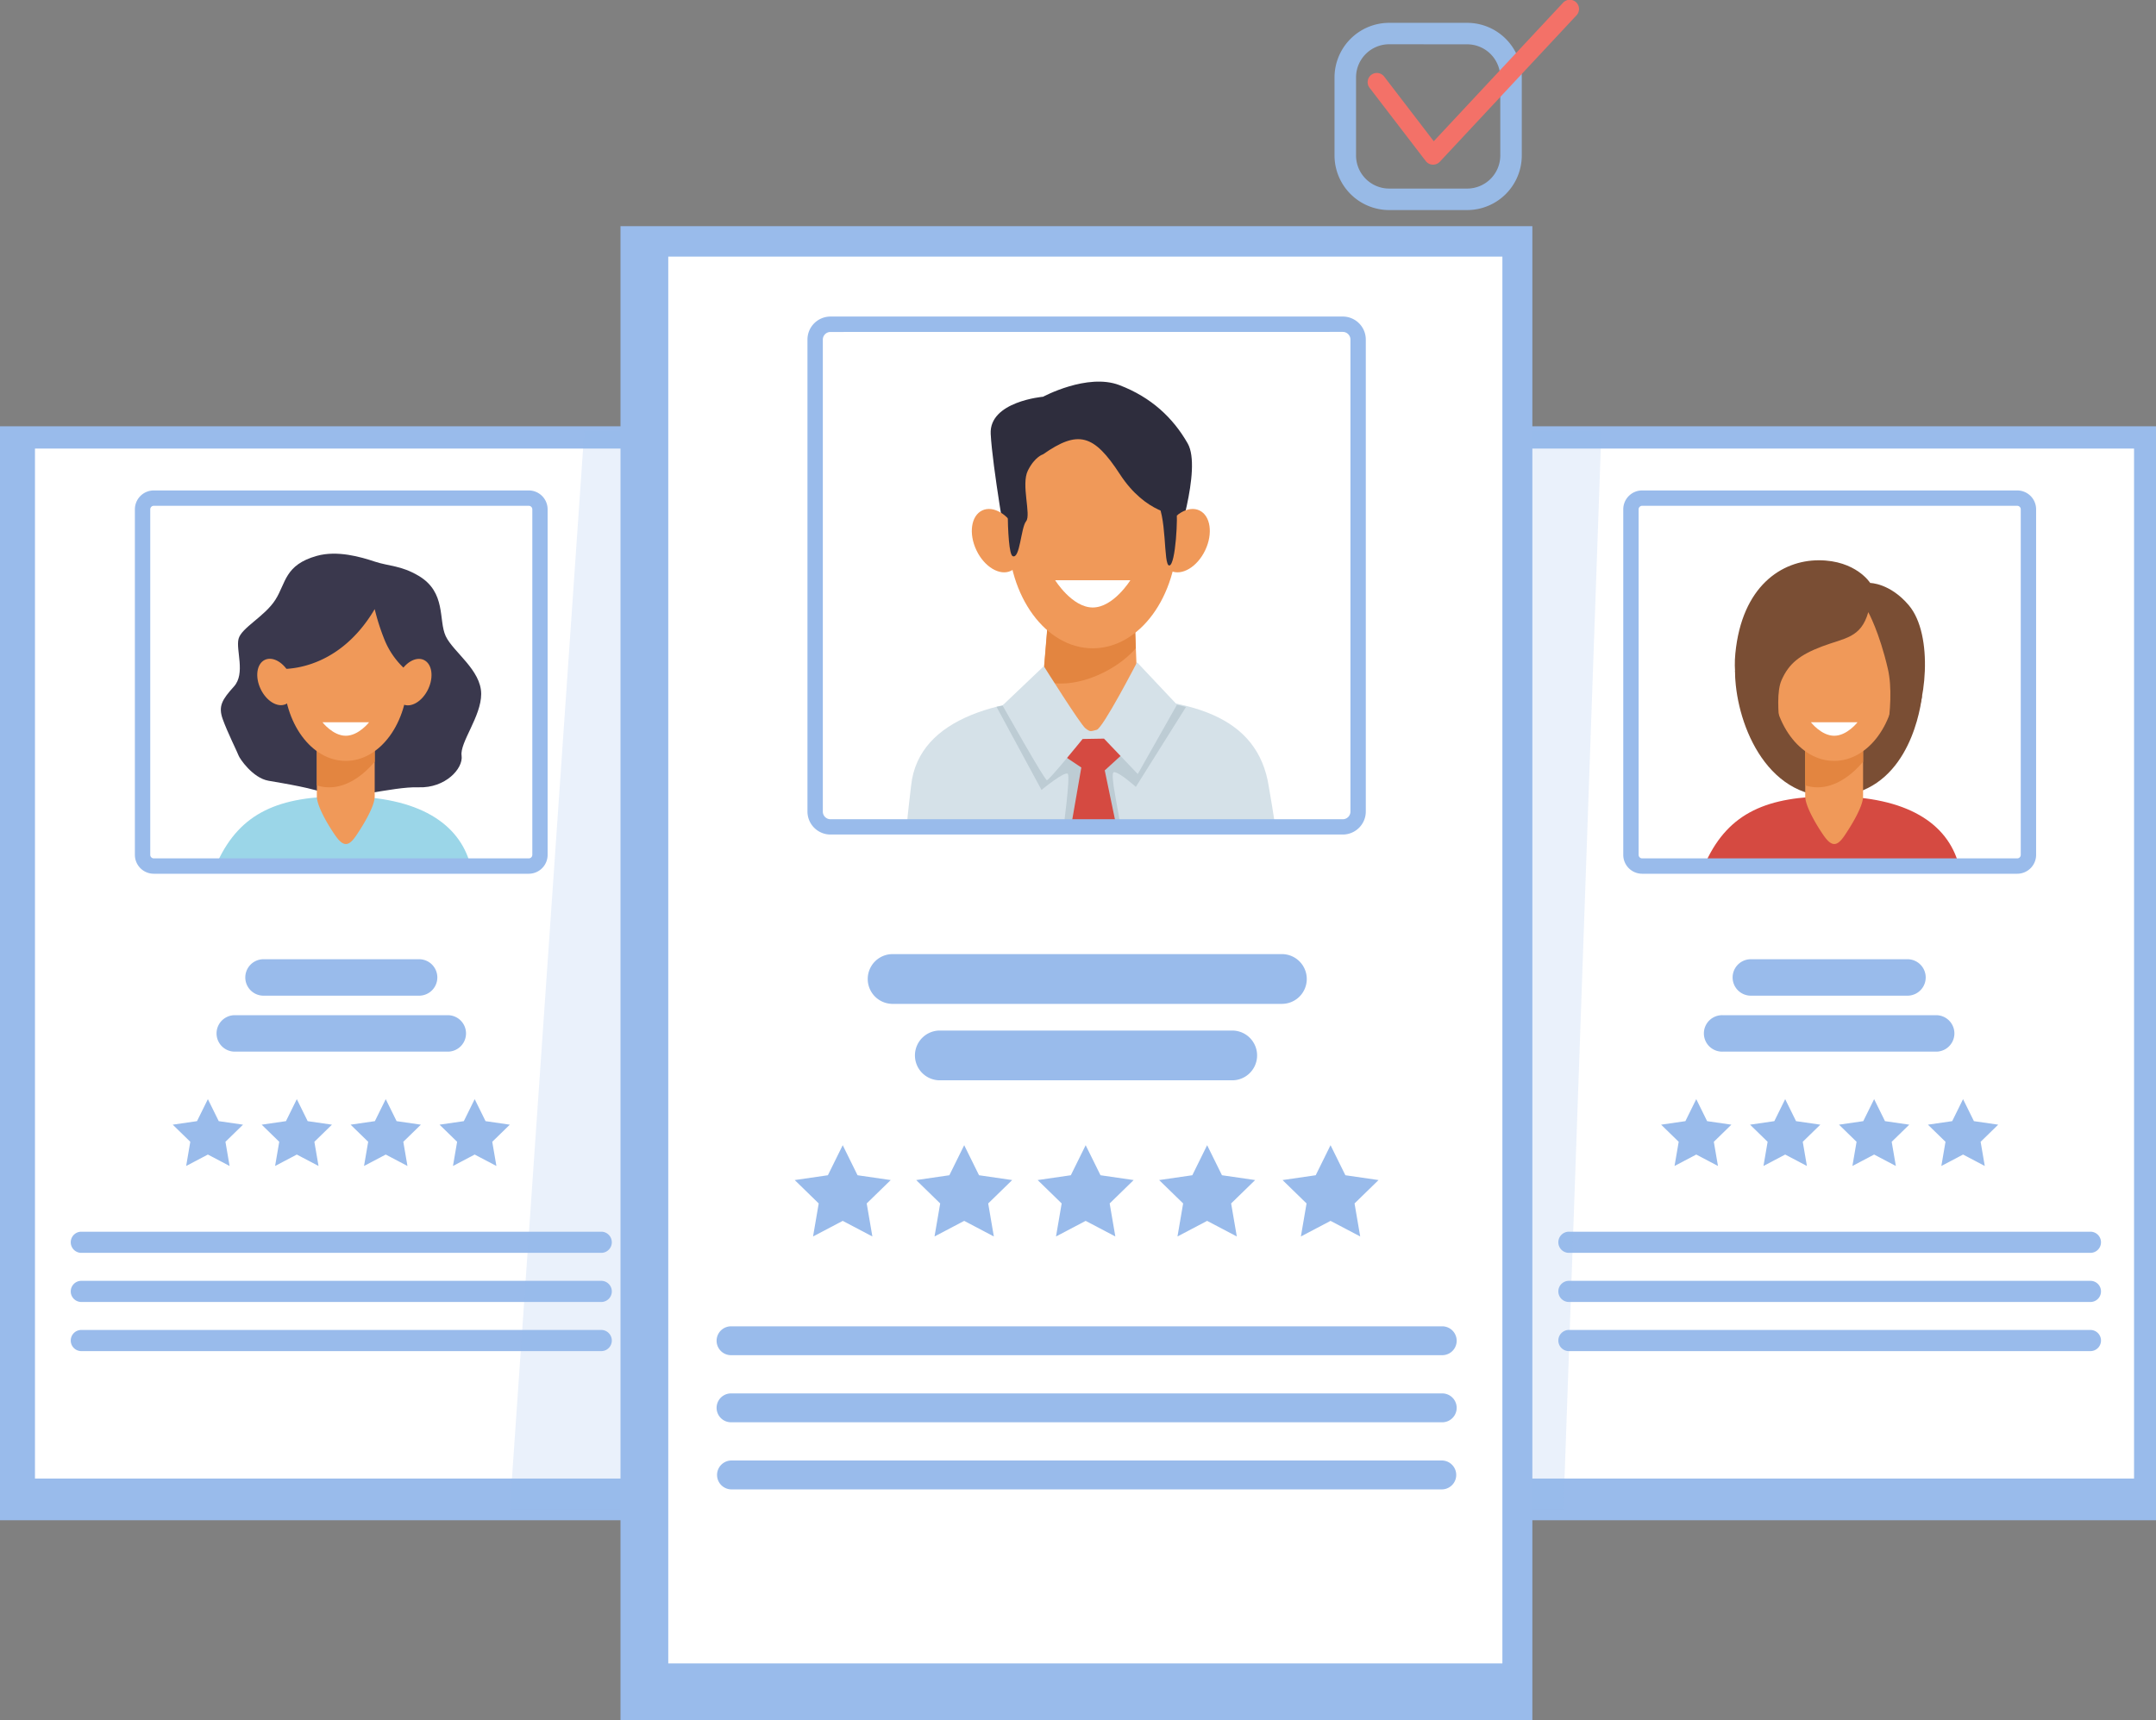 <svg id="Слой_1" data-name="Слой 1" xmlns="http://www.w3.org/2000/svg" viewBox="0 0 1403.96 1120.59"><rect x="0" y="0" width="1403.96" height="1120.59" fill="#808080" stroke="none"/><g opacity="0.8"><path d="M1403.82,296.76H1353a35.62,35.62,0,0,1-35.58-35.58v-50.8A35.62,35.62,0,0,1,1353,174.8h50.8a35.61,35.61,0,0,1,35.57,35.58v50.8A35.61,35.61,0,0,1,1403.82,296.76Zm-50.8-108a21.6,21.6,0,0,0-21.58,21.58v50.8A21.6,21.6,0,0,0,1353,282.76h50.8a21.59,21.59,0,0,0,21.57-21.58v-50.8a21.59,21.59,0,0,0-21.57-21.58Z" transform="translate(-448.4 -159.93)" fill="#9ec8ff"/></g><path d="M1381.59,267.18h-.29a6,6,0,0,1-4.47-2.34l-36.51-47.62a6,6,0,1,1,9.52-7.3l32.2,42,84.07-90.07a6,6,0,1,1,8.77,8.18L1386,265.28A6,6,0,0,1,1381.59,267.18Z" transform="translate(-448.4 -159.93)" fill="#f37168"/><rect y="277.67" width="434.74" height="712.57" fill="#99bbeb"/><rect x="22.77" y="292.19" width="397.68" height="670.89" fill="#fff"/><path d="M590.12,721.15c15-32.21,40.3-42.52,81.9-42.52,49.54,0,75.26,18,82.55,44.07C665.86,723.92,590.12,721.15,590.12,721.15Z" transform="translate(-448.4 -159.93)" fill="#9bd6e8"/><path d="M654.73,522c-21,5.88-20.05,17.67-27,28.6s-22.18,18.23-24,25.52,4.68,22.48-3,31-10.33,12.75-7.29,21.26,9.72,21.87,10.33,23.7,9.11,14.58,19.44,16.4,29.77,4.86,39.49,9.11,41-5.44,58.33-4.83,29.16-12.18,27.95-20.68,12.79-25.52,12.76-40.1c0-15.66-18.23-27.34-23.09-37.67S739.18,545.76,721,535c-11.52-6.83-19.44-6.22-28.55-9.26S668.09,518.27,654.73,522Z" transform="translate(-448.4 -159.93)" fill="#3a384d"/><path d="M680.24,704.34c-4.74,7-8.22,7.29-13.36,0-4.1-5.8-12.15-19-12.15-25.65V612a12.18,12.18,0,0,1,12.15-12.15h13.36A12.18,12.18,0,0,1,692.4,612v66.7C692.4,685.37,684.5,698.06,680.24,704.34Z" transform="translate(-448.4 -159.93)" fill="#f09959"/><path d="M680.24,599.84H666.88A12.18,12.18,0,0,0,654.73,612V671.5c15,4.78,28.7-4.72,37.67-15.42V612A12.18,12.18,0,0,0,680.24,599.84Z" transform="translate(-448.4 -159.93)" fill="#e38540"/><ellipse cx="225.16" cy="440.58" rx="40.4" ry="55.05" fill="#f09959"/><path d="M692.4,556.7c-25.52,43.14-63.19,38.88-63.19,38.88s.91-57.11,30.83-60.15,47.54,9,53.62,28.79,0,32.88,0,32.88a52.4,52.4,0,0,1-14.58-19.75A141.63,141.63,0,0,1,692.4,556.7Z" transform="translate(-448.4 -159.93)" fill="#3a384d"/><ellipse cx="627.69" cy="604.22" rx="10.63" ry="15.95" transform="translate(-646.92 167.79) rotate(-25.41)" fill="#f09959"/><path d="M708,599.66c-3.77,8-2.54,16.45,2.77,19s12.66-1.89,16.44-9.84,2.55-16.45-2.76-19S711.78,591.71,708,599.66Z" transform="translate(-448.4 -159.93)" fill="#f09959"/><path d="M688.75,630.37s-6.8,8.81-15.19,8.81-15.19-8.81-15.19-8.81Z" transform="translate(-448.4 -159.93)" fill="#fff"/><path d="M721.66,808.48h-102a11.87,11.87,0,0,1,0-23.73h102a11.87,11.87,0,0,1,0,23.73Z" transform="translate(-448.4 -159.93)" fill="#99bbeb"/><path d="M740.34,844.93H600.94a11.87,11.87,0,0,1,0-23.73h139.4a11.87,11.87,0,0,1,0,23.73Z" transform="translate(-448.4 -159.93)" fill="#99bbeb"/><path d="M840.18,976H501.1a6.89,6.89,0,0,1,0-13.77H840.18a6.89,6.89,0,0,1,0,13.77Z" transform="translate(-448.4 -159.93)" fill="#99bbeb"/><path d="M840.18,1008H501.1a6.89,6.89,0,0,1,0-13.77H840.18a6.89,6.89,0,0,1,0,13.77Z" transform="translate(-448.4 -159.93)" fill="#99bbeb"/><path d="M840.18,1040H501.1a6.89,6.89,0,0,1,0-13.77H840.18a6.89,6.89,0,0,1,0,13.77Z" transform="translate(-448.4 -159.93)" fill="#99bbeb"/><path d="M792.75,729.06H548.53a12.3,12.3,0,0,1-12.29-12.29V491.68a12.3,12.3,0,0,1,12.29-12.29H792.75A12.3,12.3,0,0,1,805,491.68V716.77A12.3,12.3,0,0,1,792.75,729.06ZM548.53,489.39a2.32,2.32,0,0,0-2.29,2.29V716.77a2.32,2.32,0,0,0,2.29,2.29H792.75a2.32,2.32,0,0,0,2.29-2.29V491.68a2.32,2.32,0,0,0-2.29-2.29Z" transform="translate(-448.4 -159.93)" fill="#99bbeb"/><polygon points="135.37 715.95 142.44 730.28 158.25 732.58 146.81 743.73 149.51 759.48 135.37 752.04 121.22 759.48 123.92 743.73 112.48 732.58 128.29 730.28 135.37 715.95" fill="#99bbeb"/><polygon points="193.28 715.95 200.35 730.28 216.16 732.58 204.72 743.73 207.42 759.48 193.28 752.04 179.14 759.48 181.84 743.73 170.4 732.58 186.21 730.28 193.28 715.95" fill="#99bbeb"/><polygon points="251.19 715.95 258.26 730.28 274.07 732.58 262.63 743.73 265.33 759.48 251.19 752.04 237.05 759.48 239.75 743.73 228.31 732.58 244.12 730.28 251.19 715.95" fill="#99bbeb"/><polygon points="309.11 715.95 316.18 730.28 331.99 732.58 320.55 743.73 323.25 759.48 309.11 752.04 294.97 759.48 297.67 743.73 286.23 732.58 302.04 730.28 309.11 715.95" fill="#99bbeb"/><rect x="969.21" y="277.67" width="434.74" height="712.57" fill="#99bbeb"/><rect x="991.98" y="292.19" width="397.68" height="670.89" fill="#fff"/><path d="M1578.23,596.88c0,31.91,19.21,83.41,64.54,81.76s55.36-50.74,57.12-64.59S1578.23,596.88,1578.23,596.88Z" transform="translate(-448.4 -159.93)" fill="#7a4e34"/><path d="M1559.34,721.15c15-32.21,40.3-42.52,81.9-42.52,49.53,0,75.25,18,82.54,44.07C1635.08,723.92,1559.34,721.15,1559.34,721.15Z" transform="translate(-448.4 -159.93)" fill="#d54a41"/><path d="M1649.46,704.34c-4.75,7-8.22,7.29-13.37,0-4.09-5.8-12.15-19-12.15-25.65V612a12.18,12.18,0,0,1,12.15-12.15h13.37A12.18,12.18,0,0,1,1661.61,612v66.7C1661.61,685.37,1653.71,698.06,1649.46,704.34Z" transform="translate(-448.4 -159.93)" fill="#f09959"/><path d="M1649.46,599.84h-13.37A12.18,12.18,0,0,0,1623.94,612V671.5c15,4.78,28.71-4.72,37.67-15.42V612A12.18,12.18,0,0,0,1649.46,599.84Z" transform="translate(-448.4 -159.93)" fill="#e38540"/><ellipse cx="1194.37" cy="440.58" rx="40.4" ry="55.05" fill="#f09959"/><path d="M1665,558.67c-4.8,16.93-15.32,16.73-30,22.29s-21.68,11.15-26.48,22c-6.13,13.81,2.78,54.08,2.78,54.08s-37.15-27.79-32.86-71.51,30.08-60.65,54.33-60.65,33.49,14.78,33.49,14.78,12.92.06,25.14,14.53c16.43,19.46,11.37,66.72,0,83.65s-19,22.23-18.7,21.48,10.61-39.64,5.06-63.68S1665,558.67,1665,558.67Z" transform="translate(-448.4 -159.93)" fill="#7a4e34"/><path d="M1658,630.37s-6.8,8.81-15.19,8.81-15.18-8.81-15.18-8.81Z" transform="translate(-448.4 -159.93)" fill="#fff"/><path d="M1690.87,808.48h-102a11.87,11.87,0,1,1,0-23.73h102a11.87,11.87,0,0,1,0,23.73Z" transform="translate(-448.4 -159.93)" fill="#99bbeb"/><path d="M1709.55,844.93H1570.16a11.87,11.87,0,1,1,0-23.73h139.39a11.87,11.87,0,0,1,0,23.73Z" transform="translate(-448.4 -159.93)" fill="#99bbeb"/><path d="M1809.39,976H1470.32a6.89,6.89,0,1,1,0-13.77h339.07a6.89,6.89,0,1,1,0,13.77Z" transform="translate(-448.4 -159.93)" fill="#99bbeb"/><path d="M1809.39,1008H1470.32a6.89,6.89,0,1,1,0-13.77h339.07a6.89,6.89,0,1,1,0,13.77Z" transform="translate(-448.4 -159.93)" fill="#99bbeb"/><path d="M1809.39,1040H1470.32a6.89,6.89,0,1,1,0-13.77h339.07a6.89,6.89,0,1,1,0,13.77Z" transform="translate(-448.4 -159.93)" fill="#99bbeb"/><path d="M1762,729.06H1517.74a12.3,12.3,0,0,1-12.29-12.29V491.68a12.3,12.3,0,0,1,12.29-12.29H1762a12.3,12.3,0,0,1,12.29,12.29V716.77A12.3,12.3,0,0,1,1762,729.06ZM1517.74,489.39a2.32,2.32,0,0,0-2.29,2.29V716.77a2.32,2.32,0,0,0,2.29,2.29H1762a2.32,2.32,0,0,0,2.29-2.29V491.68a2.32,2.32,0,0,0-2.29-2.29Z" transform="translate(-448.4 -159.93)" fill="#99bbeb"/><polygon points="1104.58 715.95 1111.65 730.28 1127.46 732.58 1116.02 743.73 1118.72 759.48 1104.58 752.04 1090.44 759.48 1093.14 743.73 1081.7 732.58 1097.51 730.28 1104.58 715.95" fill="#99bbeb"/><polygon points="1162.49 715.95 1169.56 730.28 1185.38 732.58 1173.93 743.73 1176.63 759.48 1162.49 752.04 1148.35 759.48 1151.05 743.73 1139.61 732.58 1155.42 730.28 1162.49 715.95" fill="#99bbeb"/><polygon points="1220.41 715.95 1227.48 730.28 1243.29 732.58 1231.85 743.73 1234.55 759.48 1220.41 752.04 1206.27 759.48 1208.97 743.73 1197.53 732.58 1213.34 730.28 1220.41 715.95" fill="#99bbeb"/><polygon points="1278.32 715.95 1285.39 730.28 1301.2 732.58 1289.76 743.73 1292.46 759.48 1278.32 752.04 1264.18 759.48 1266.88 743.73 1255.44 732.58 1271.25 730.28 1278.32 715.95" fill="#99bbeb"/><polygon points="1018.09 983.11 331.99 983.11 380.52 280.31 1042.82 280.31 1018.09 983.11" fill="#99bbeb" opacity="0.2"/><rect x="404.06" y="147.32" width="593.79" height="973.26" fill="#99bbeb"/><rect x="435.16" y="167.15" width="543.18" height="916.34" fill="#fff"/><path d="M1104.53,519.55c-.38-1.13-9.89-55.72-11-76.94s34.12-24.26,34.12-24.26,28.8-15.54,49.65-7.58,35,21.35,44.51,38-8.33,68.65-8.33,68.65Z" transform="translate(-448.4 -159.93)" fill="#2e2d3d"/><path d="M1039.17,694.93c-.13-.9,2.44-22.38,2.53-23.25,4.8-45.23,60.56-58,116.19-58,65.37,0,109.72,12,116.8,59,.21,1.38,4,22.91,3.79,24.36C1157.32,698.71,1039.17,694.93,1039.17,694.93Z" transform="translate(-448.4 -159.93)" fill="#d5e1e8"/><path d="M1169.12,648.83c-6.48,9.56-11.23,10-18.26,0-5.59-7.91-24.25-26-24.25-35.11l7.66-91a16.65,16.65,0,0,1,16.59-16.6h18.26a16.65,16.65,0,0,1,16.6,16.6l3.56,91C1189.28,622.85,1174.93,640.26,1169.12,648.83Z" transform="translate(-448.4 -159.93)" fill="#f09959"/><path d="M1169.12,506.1h-18.26a16.65,16.65,0,0,0-16.59,16.6l-6.65,80.75c20.5,6.53,48.18-6.74,60.42-21.35l-2.32-59.4A16.65,16.65,0,0,0,1169.12,506.1Z" transform="translate(-448.4 -159.93)" fill="#e38540"/><path d="M1097.34,620.36l29.27,54.1s15.66-12.89,17.18-10.36-2.78,34.42-2.78,34.42,34.87.47,36.39-1-7.08-34.64-3.54-34.64,14.18,9.61,14.18,9.61l32.68-52.08-7.18-1.75L1160,647.42l-57.26-28.18Z" transform="translate(-448.4 -159.93)" fill="#bdccd4"/><polygon points="682.41 485.36 704.14 499.94 697.41 538.66 726.72 537.02 719.4 501.81 737.42 485.36 728.95 477.38 690.87 477.38 682.41 485.36" fill="#d54a41"/><path d="M1128.12,593.85l-26.88,25.58s27.39,48.71,28.9,48.71,23.25-26.86,23.25-26.86l13.91-.24,22,23.06,25.53-45.18-26-27.6s-22.24,43-26.28,44-4.07,1.52-7.34-1S1128.12,593.85,1128.12,593.85Z" transform="translate(-448.4 -159.93)" fill="#d5e1e8"/><ellipse cx="711.59" cy="347.09" rx="55.18" ry="75.19" fill="#f09959"/><path d="M1110.46,505.86c5.16,10.87,3.47,22.47-3.78,25.91s-17.3-2.58-22.46-13.45-3.47-22.46,3.77-25.9S1105.3,495,1110.46,505.86Z" transform="translate(-448.4 -159.93)" fill="#f09959"/><path d="M1207,505.86c-5.16,10.87-3.47,22.47,3.77,25.91s17.3-2.58,22.46-13.45,3.48-22.46-3.77-25.9S1212.2,495,1207,505.86Z" transform="translate(-448.4 -159.93)" fill="#f09959"/><path d="M1184.47,537.88s-11,17.75-24.48,17.75-24.48-17.75-24.48-17.75Z" transform="translate(-448.4 -159.93)" fill="#fff"/><path d="M1127.62,455.87c22.74-15.92,33-13.26,50,12.89s37.53,26.62,37.53,26.62l2.65-27.12s-25.41-49.16-59.52-42.71-53.5,37.15-53.5,37.15-1.66,57.54,3.1,59.51,5.3-18.58,8.71-22.75-3.41-23.88,1.14-33S1127.62,455.87,1127.62,455.87Z" transform="translate(-448.4 -159.93)" fill="#2e2d3d"/><path d="M1200.77,485.44c7.94,8.69,4.93,43.21,9.1,42.83s5.69-33,4.55-36.39S1200.77,485.44,1200.77,485.44Z" transform="translate(-448.4 -159.93)" fill="#2e2d3d"/><path d="M1282.74,813.82H1029.26a16.21,16.21,0,0,1,0-32.41h253.48a16.21,16.21,0,1,1,0,32.41Z" transform="translate(-448.4 -159.93)" fill="#99bbeb"/><path d="M1251.2,863.61H1060.81a16.21,16.21,0,1,1,0-32.41H1251.2a16.21,16.21,0,0,1,0,32.41Z" transform="translate(-448.4 -159.93)" fill="#99bbeb"/><path d="M1387.57,1042.66H924.44a9.4,9.4,0,1,1,0-18.8h463.13a9.4,9.4,0,1,1,0,18.8Z" transform="translate(-448.4 -159.93)" fill="#99bbeb"/><path d="M1387.57,1086.36H924.44a9.4,9.4,0,0,1,0-18.8h463.13a9.4,9.4,0,1,1,0,18.8Z" transform="translate(-448.4 -159.93)" fill="#99bbeb"/><path d="M1387.57,1130.07H924.44a9.41,9.41,0,0,1,0-18.81h463.13a9.41,9.41,0,0,1,0,18.81Z" transform="translate(-448.4 -159.93)" fill="#99bbeb"/><path d="M1322.79,703.52H989.21a15,15,0,0,1-15-15V381.12a15,15,0,0,1,15-15h333.58a15,15,0,0,1,15,15V688.56A15,15,0,0,1,1322.79,703.52ZM989.21,376.16a5,5,0,0,0-5,5V688.56a5,5,0,0,0,5,5h333.58a5,5,0,0,0,5-5V381.12a5,5,0,0,0-5-5Z" transform="translate(-448.4 -159.93)" fill="#99bbeb"/><polygon points="548.77 745.95 558.42 765.52 580.02 768.66 564.39 783.89 568.08 805.4 548.77 795.24 529.45 805.4 533.14 783.89 517.51 768.66 539.11 765.52 548.77 745.95" fill="#99bbeb"/><polygon points="627.87 745.95 637.53 765.52 659.12 768.66 643.5 783.89 647.18 805.4 627.87 795.24 608.55 805.4 612.24 783.89 596.62 768.66 618.21 765.52 627.87 745.95" fill="#99bbeb"/><polygon points="706.97 745.95 716.63 765.52 738.22 768.66 722.6 783.89 726.29 805.4 706.97 795.24 687.66 805.4 691.35 783.89 675.72 768.66 697.31 765.52 706.97 745.95" fill="#99bbeb"/><polygon points="786.07 745.95 795.73 765.52 817.33 768.66 801.7 783.89 805.39 805.4 786.07 795.24 766.76 805.4 770.45 783.89 754.82 768.66 776.42 765.52 786.07 745.95" fill="#99bbeb"/><polygon points="866.43 745.95 876.09 765.52 897.68 768.66 882.06 783.89 885.75 805.4 866.43 795.24 847.12 805.4 850.81 783.89 835.18 768.66 856.77 765.52 866.43 745.95" fill="#99bbeb"/></svg>